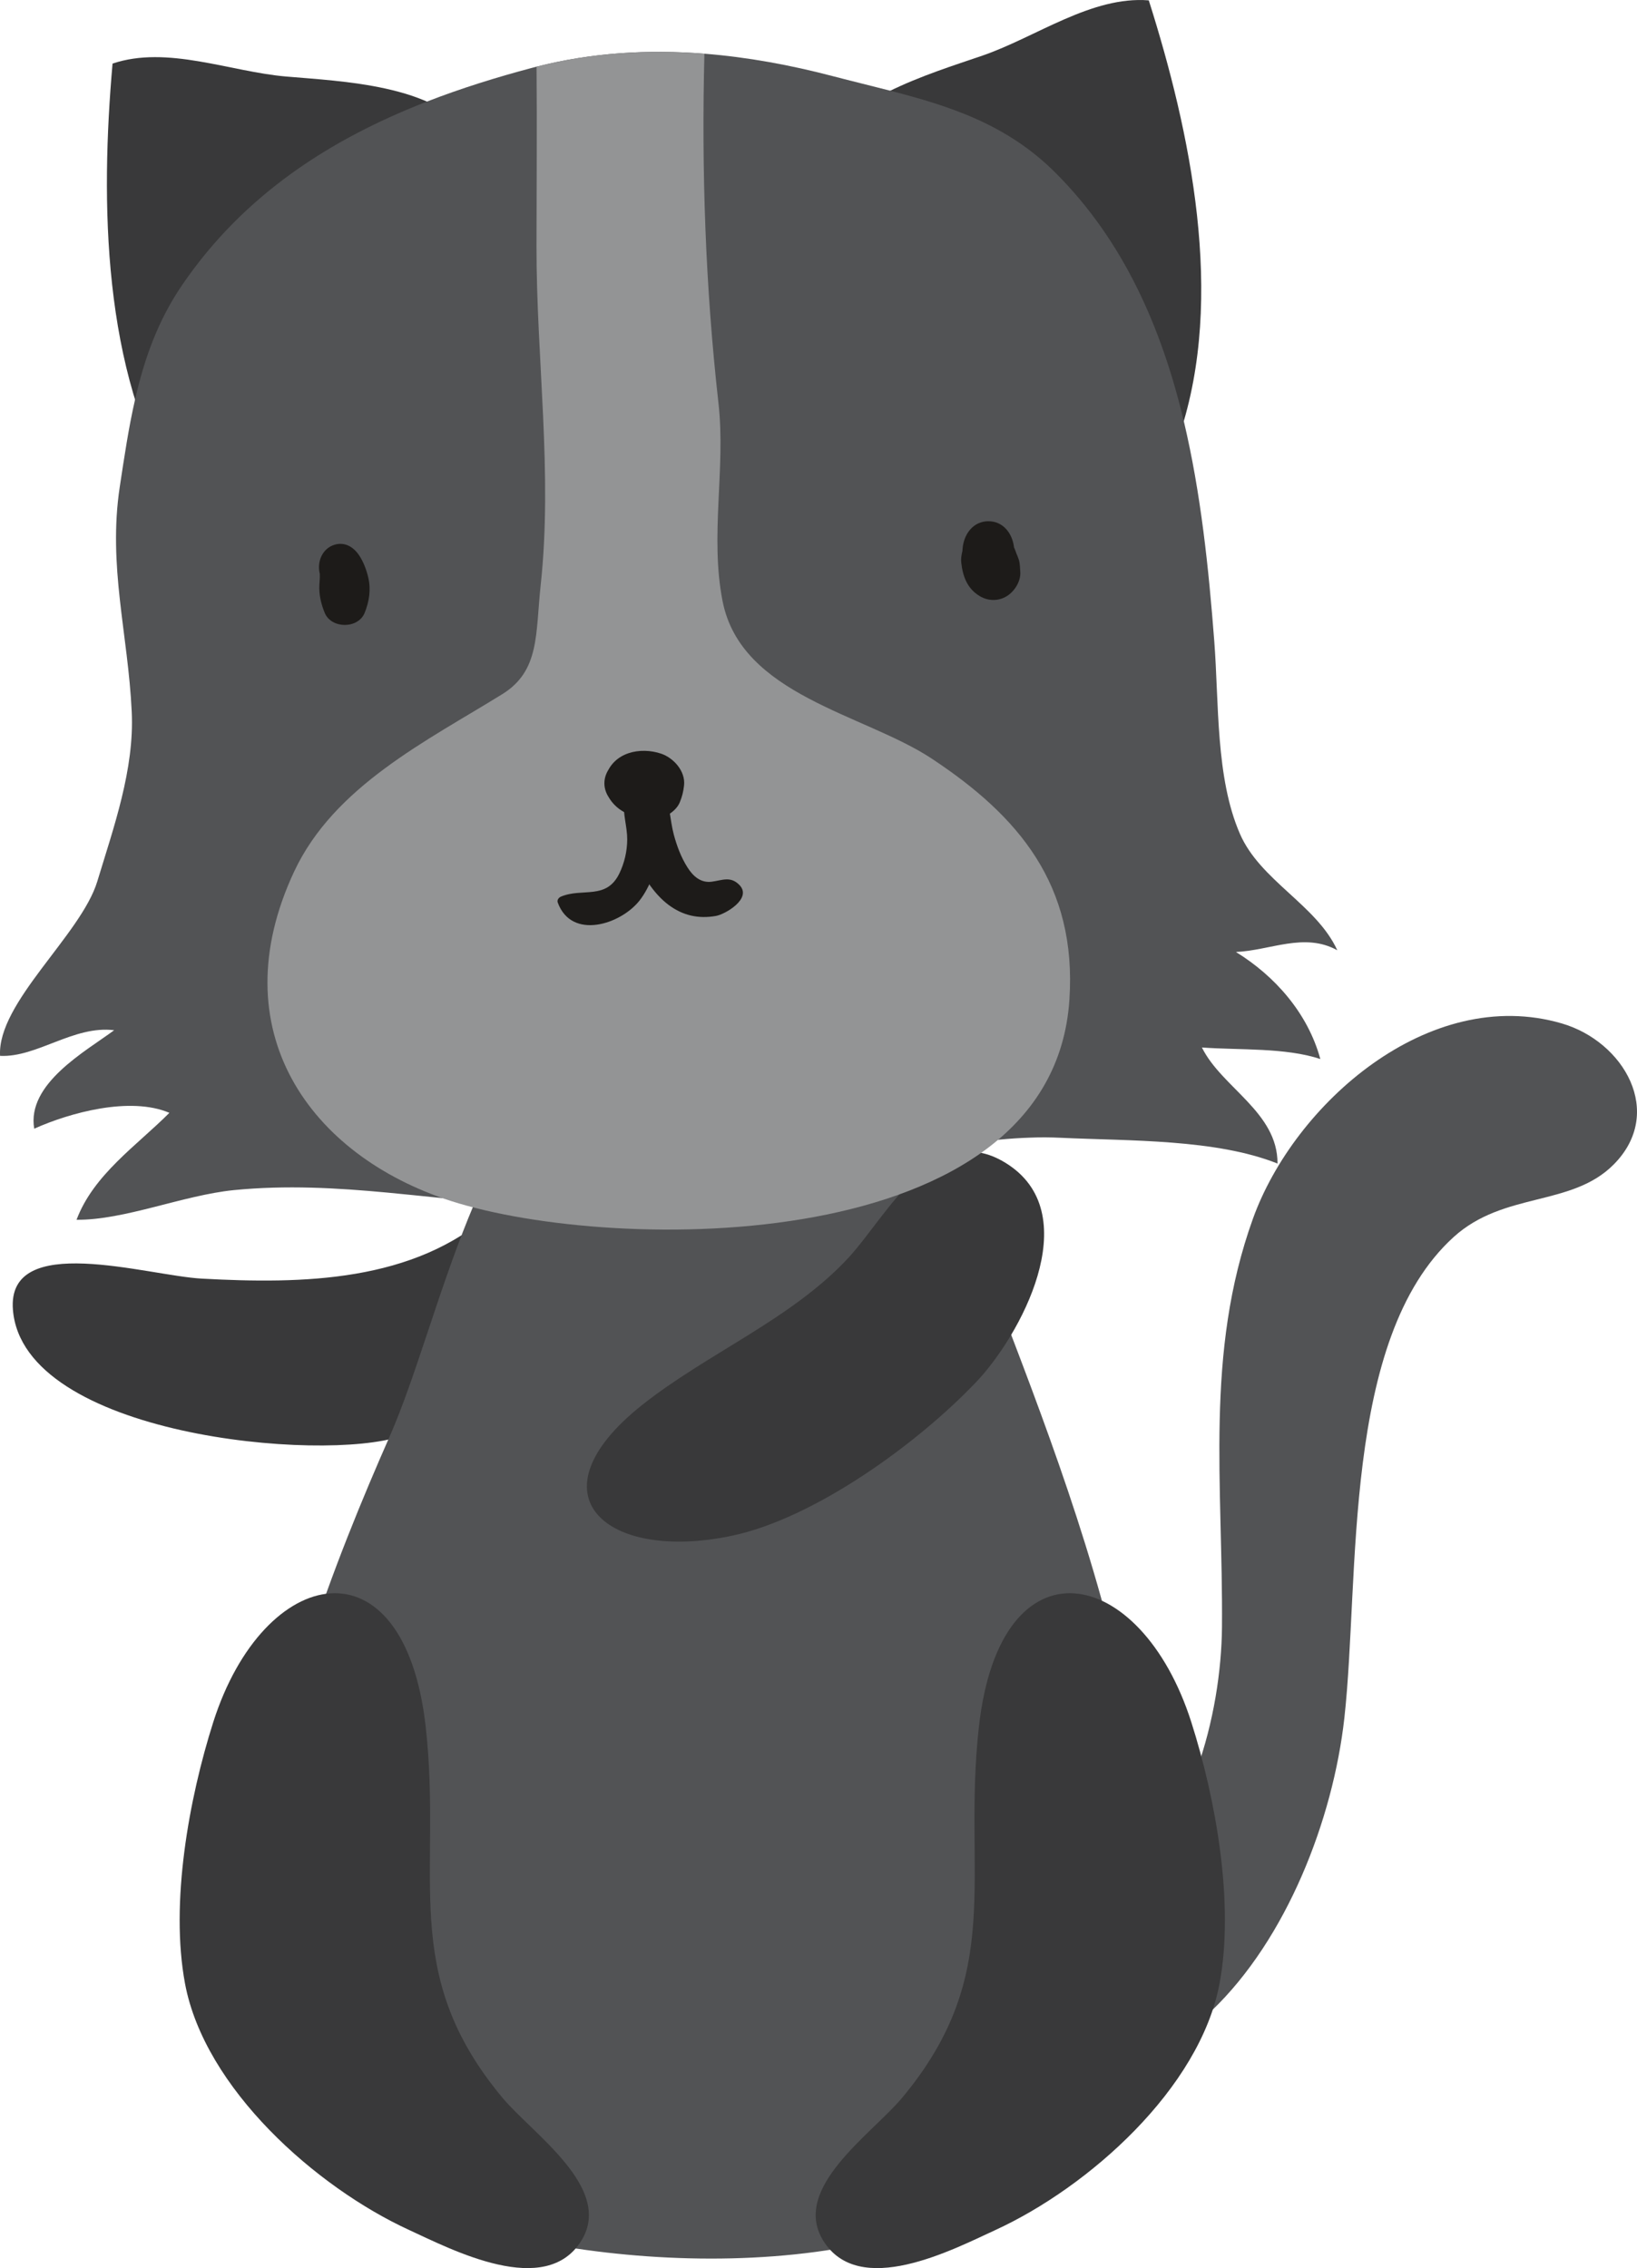 <?xml version="1.0" encoding="UTF-8" standalone="no"?>
<!-- Created with Inkscape (http://www.inkscape.org/) -->

<svg
   width="131.762mm"
   height="182.578mm"
   viewBox="0 0 131.762 182.578"
   version="1.1"
   id="svg170928"
   inkscape:version="1.1.2 (b8e25be833, 2022-02-05)"
   sodipodi:docname="hiCat.svg"
   xmlns:inkscape="http://www.inkscape.org/namespaces/inkscape"
   xmlns:sodipodi="http://sodipodi.sourceforge.net/DTD/sodipodi-0.dtd"
   xmlns="http://www.w3.org/2000/svg"
   xmlns:svg="http://www.w3.org/2000/svg">
  <sodipodi:namedview
     id="namedview170930"
     pagecolor="#ffffff"
     bordercolor="#666666"
     borderopacity="1.0"
     inkscape:pageshadow="2"
     inkscape:pageopacity="0.0"
     inkscape:pagecheckerboard="0"
     inkscape:document-units="mm"
     showgrid="false"
     inkscape:zoom="0.37014941"
     inkscape:cx="214.77813"
     inkscape:cy="391.7337"
     inkscape:window-width="1366"
     inkscape:window-height="705"
     inkscape:window-x="-1374"
     inkscape:window-y="298"
     inkscape:window-maximized="1"
     inkscape:current-layer="layer1"
     fit-margin-top="0"
     fit-margin-left="0"
     fit-margin-right="0"
     fit-margin-bottom="0" />
  <defs
     id="defs170925" />
  <g
     inkscape:label="Capa 1"
     inkscape:groupmode="layer"
     id="layer1"
     transform="translate(259.235,-65.967)">
    <path
       d="m -219.632,163.553 c -6.283,5.63 -15.219,5.786 -23.361,5.341 -4.406,-0.24 -15.72,-3.824 -15.201,2.519 0.833,10.139 24.917,12.305 31.221,10.164 l 7.341,-18.023"
       style="fill:#39393a;fill-opacity:1;fill-rule:nonzero;stroke:none;stroke-width:0.035"
       id="path403" />
    <path
       d="m -151.028,204.27 c -0.914,8.181 -4.65,17.784 -10.679,23.552 -4.353,4.163 -19.502,9.606 -21.932,0.476 -2.081,-7.824 10.146,-7.422 14.076,-10.22 6.142,-4.367 8.629,-14.132 8.685,-21.149 0.092,-11.423 -1.411,-22.017 2.491,-32.858 3.323,-9.239 14.161,-18.842 24.86,-15.72 5.002,1.46 8.329,7.186 4.17,11.363 -3.394,3.411 -8.826,2.163 -12.866,5.824 -9.042,8.199 -7.546,27.414 -8.805,38.731"
       style="fill:#525355;fill-opacity:1;fill-rule:nonzero;stroke:none;stroke-width:0.035"
       id="path405" />
    <path
       d="m -219.474,245.651 c 14.707,3.761 38.513,3.598 47.311,-9.342 12.005,-17.657 0.166,-47.586 -6.795,-65.807 -4.798,-12.559 -16.358,-28.402 -31.919,-20.722 -9.881,4.875 -12.887,22.493 -16.986,31.799 -8.756,19.872 -22.229,56.243 8.389,64.072"
       style="fill:#525355;fill-opacity:1;fill-rule:nonzero;stroke:none;stroke-width:0.035"
       id="path407" />
    <path
       d="m -224.974,204.937 c -1.732,-15.346 -13.028,-13.092 -17.096,-0.342 -1.961,6.167 -3.482,14.559 -2.275,21.036 1.577,8.445 10.534,16.401 18.059,19.854 3.415,1.57 10.989,5.546 13.864,0.818 2.565,-4.223 -3.951,-8.565 -6.378,-11.479 -8.386,-10.068 -4.815,-17.843 -6.174,-29.887"
       style="fill:#39393a;fill-opacity:1;fill-rule:nonzero;stroke:none;stroke-width:0.035"
       id="path409" />
    <path
       d="m -180.439,204.937 c 1.729,-15.346 13.025,-13.092 17.092,-0.342 1.965,6.167 3.482,14.559 2.275,21.036 -1.577,8.445 -10.53,16.401 -18.055,19.854 -3.415,1.57 -10.993,5.546 -13.864,0.818 -2.568,-4.223 3.951,-8.565 6.378,-11.479 8.386,-10.068 4.815,-17.843 6.174,-29.887"
       style="fill:#39393a;fill-opacity:1;fill-rule:nonzero;stroke:none;stroke-width:0.035"
       id="path411" />
    <path
       d="m -180.675,177.233 c 3.545,-3.722 8.777,-13.321 2.671,-17.466 -5.888,-3.997 -9.797,4.064 -12.965,7.475 -4.568,4.921 -11.356,7.673 -16.584,11.825 -9.14,7.26 -2.903,12.654 7.207,10.53 6.678,-1.401 14.954,-7.415 19.671,-12.365"
       style="fill:#39393a;fill-opacity:1;fill-rule:nonzero;stroke:none;stroke-width:0.035"
       id="path413" />
    <path
       d="m -221.34,76.798 c -2.939,-4.011 -10.301,-4.276 -14.866,-4.671 -4.508,-0.385 -9.571,-2.529 -13.97,-1.041 -0.977,11.116 -0.826,24.754 5.122,34.579 l 23.714,-28.868"
       style="fill:#39393a;fill-opacity:1;fill-rule:nonzero;stroke:none;stroke-width:0.035"
       id="path415" />
    <path
       d="m -193.594,78.625 c 1.993,-4.625 9.098,-6.689 13.455,-8.188 4.304,-1.485 8.767,-4.808 13.37,-4.441 3.355,10.58 6.16,23.887 2.494,34.907 l -29.319,-22.278"
       style="fill:#39393a;fill-opacity:1;fill-rule:nonzero;stroke:none;stroke-width:0.035"
       id="path417" />
    <path
       d="m -152.961,151.216 c -2.819,-0.931 -6.473,-0.706 -9.532,-0.928 1.595,3.235 6.103,5.2 6.085,9.342 -4.978,-1.983 -11.889,-1.813 -17.445,-2.074 -0.822,-0.039 -1.651,-0.046 -2.48,-0.011 -6.537,0.208 -13.067,2.293 -19.459,3.538 -3.313,0.646 -6.706,1.094 -10.097,1.408 -0.356,0.032 -0.709,0.064 -1.065,0.092 -1.556,0.138 -3.108,0.243 -4.653,0.328 -5.662,0.314 -11.024,-0.43 -16.45,-0.942 -4.043,-0.377 -8.121,-0.617 -12.372,-0.198 -4.075,0.413 -8.798,2.424 -12.644,2.385 1.369,-3.648 4.868,-5.987 7.472,-8.608 -3.161,-1.348 -8.033,-0.004 -10.88,1.277 -0.617,-3.627 4.138,-6.223 6.435,-7.927 -3.26,-0.406 -6.219,2.208 -9.183,2.064 -0.243,-4.283 6.519,-9.73 7.828,-14.051 1.316,-4.353 2.992,-9.006 2.769,-13.652 -0.293,-6.262 -1.93,-11.723 -0.96,-18.122 0.367,-2.417 0.713,-4.755 1.228,-7.003 0.744,-3.274 1.831,-6.371 3.828,-9.278 4.971,-7.253 11.92,-11.702 19.664,-14.711 2.745,-1.069 5.592,-1.954 8.484,-2.723 0.113,-0.025 0.226,-0.06 0.339,-0.088 4.463,-1.139 9.003,-1.401 13.511,-1.044 3.471,0.272 6.932,0.914 10.333,1.806 1.573,0.413 3.119,0.783 4.632,1.175 4.9,1.263 9.419,2.738 13.282,6.593 5.524,5.514 8.562,12.534 10.34,20.003 1.379,5.807 2.004,11.878 2.452,17.702 0.385,5.006 0.102,11 2.064,15.515 1.637,3.775 6.167,5.722 7.839,9.377 -2.653,-1.468 -5.401,0.021 -8.16,0.138 3.136,1.933 5.782,4.914 6.795,8.618"
       style="fill:#525355;fill-opacity:1;fill-rule:nonzero;stroke:none;stroke-width:0.035"
       id="path419" />
    <path
       d="m -173.158,146.432 c -1.362,20.793 -36.643,20.44 -49.773,16.214 -11.391,-3.669 -18.598,-13.755 -12.629,-26.518 3.217,-6.876 10.682,-10.523 16.75,-14.28 3.034,-1.88 2.671,-4.84 3.09,-8.738 0.984,-9.042 -0.342,-18.221 -0.332,-27.305 0.004,-4.822 0.046,-9.648 0.004,-14.471 4.463,-1.139 9.003,-1.401 13.511,-1.044 -0.24,9.394 0.081,18.789 1.132,28.134 0.593,5.281 -0.706,10.675 0.332,15.942 1.496,7.588 11.384,9.07 16.824,12.661 6.971,4.607 11.705,10.139 11.091,19.406"
       style="fill:#939495;fill-opacity:1;fill-rule:nonzero;stroke:none;stroke-width:0.035"
       id="path423" />
    <path
       d="m -210.093,130.349 c 0.032,0.039 0.064,0.074 0.095,0.113 -0.166,-0.3 -0.328,-0.6 -0.494,-0.9 0.279,0.928 1.072,1.679 1.94,1.972 0.614,0.208 1.235,0.25 1.87,0.342 0.766,0.106 1.859,-0.568 2.163,-1.323 0.194,-0.483 0.279,-0.818 0.342,-1.344 0.138,-1.189 -0.875,-2.247 -1.841,-2.572 -1.665,-0.561 -3.856,-0.148 -4.473,1.841 0.166,-0.3 0.328,-0.6 0.494,-0.896 -0.032,0.035 -0.064,0.074 -0.095,0.113 -0.663,0.818 -0.66,1.834 0,2.653 v 0"
       style="fill:#1d1b19;fill-opacity:1;fill-rule:nonzero;stroke:none;stroke-width:0.035"
       id="path425" />
    <path
       d="m -214.341,138.622 c 1.111,3.041 5.076,1.764 6.59,-0.173 1.647,-2.117 2.494,-6.576 0.769,-8.855 -0.73,-0.97 -1.909,-0.049 -2.018,0.889 -0.116,0.988 0.254,2.043 0.25,3.055 -0.004,0.953 -0.226,1.901 -0.635,2.745 -1.055,2.163 -2.981,1.129 -4.706,1.863 -0.166,0.074 -0.328,0.265 -0.25,0.476 v 0"
       style="fill:#1d1b19;fill-opacity:1;fill-rule:nonzero;stroke:none;stroke-width:0.035"
       id="path427" />
    <path
       d="m -199.722,137.204 c -0.713,-0.727 -1.365,-0.377 -2.233,-0.261 -0.871,0.113 -1.496,-0.434 -1.951,-1.161 -0.512,-0.811 -0.847,-1.707 -1.097,-2.639 -0.314,-1.171 -0.268,-2.349 -0.854,-3.429 -0.508,-0.935 -2.071,-1.097 -2.536,0 -1.214,2.868 0.635,7.341 2.956,9.084 1.171,0.878 2.427,1.147 3.831,0.9 0.73,-0.127 2.949,-1.404 1.884,-2.494 v 0"
       style="fill:#1d1b19;fill-opacity:1;fill-rule:nonzero;stroke:none;stroke-width:0.035"
       id="path429" />
    <path
       d="m -181.758,110.135 c -0.011,0.162 -0.025,0.325 -0.032,0.487 0.053,-0.406 0.056,-0.494 0.011,-0.261 -0.067,0.282 -0.12,0.579 -0.088,0.868 0.123,1.147 0.49,2.124 1.489,2.723 0.677,0.409 1.513,0.423 2.187,0 0.61,-0.377 1.15,-1.206 1.076,-1.99 -0.028,-0.303 -0.018,-0.586 -0.099,-0.893 -0.078,-0.243 -0.173,-0.48 -0.289,-0.702 0.141,0.381 0.173,0.455 0.099,0.219 -0.095,-0.31 -0.226,-0.603 -0.374,-0.893 0.176,0.854 0.24,1.079 0.194,0.684 -0.007,-0.081 -0.014,-0.162 -0.021,-0.243 -0.102,-1.199 -0.868,-2.208 -2.074,-2.208 -1.206,0 -1.976,1.009 -2.078,2.208 v 0"
       style="fill:#1d1b19;fill-opacity:1;fill-rule:nonzero;stroke:none;stroke-width:0.035"
       id="path431" />
    <path
       d="m -233.511,112.086 c 0.113,0.519 -0.004,-0.395 0.018,0.166 0.011,0.254 -0.021,0.515 -0.035,0.769 -0.046,0.801 0.131,1.549 0.43,2.279 0.529,1.291 2.688,1.305 3.214,0 0.367,-0.91 0.519,-1.863 0.289,-2.847 -0.148,-0.624 -0.385,-1.266 -0.741,-1.792 -0.459,-0.681 -1.154,-1.083 -1.961,-0.847 -0.942,0.275 -1.425,1.291 -1.214,2.272 v 0"
       style="fill:#1d1b19;fill-opacity:1;fill-rule:nonzero;stroke:none;stroke-width:0.035"
       id="path433" />
  </g>
</svg>
